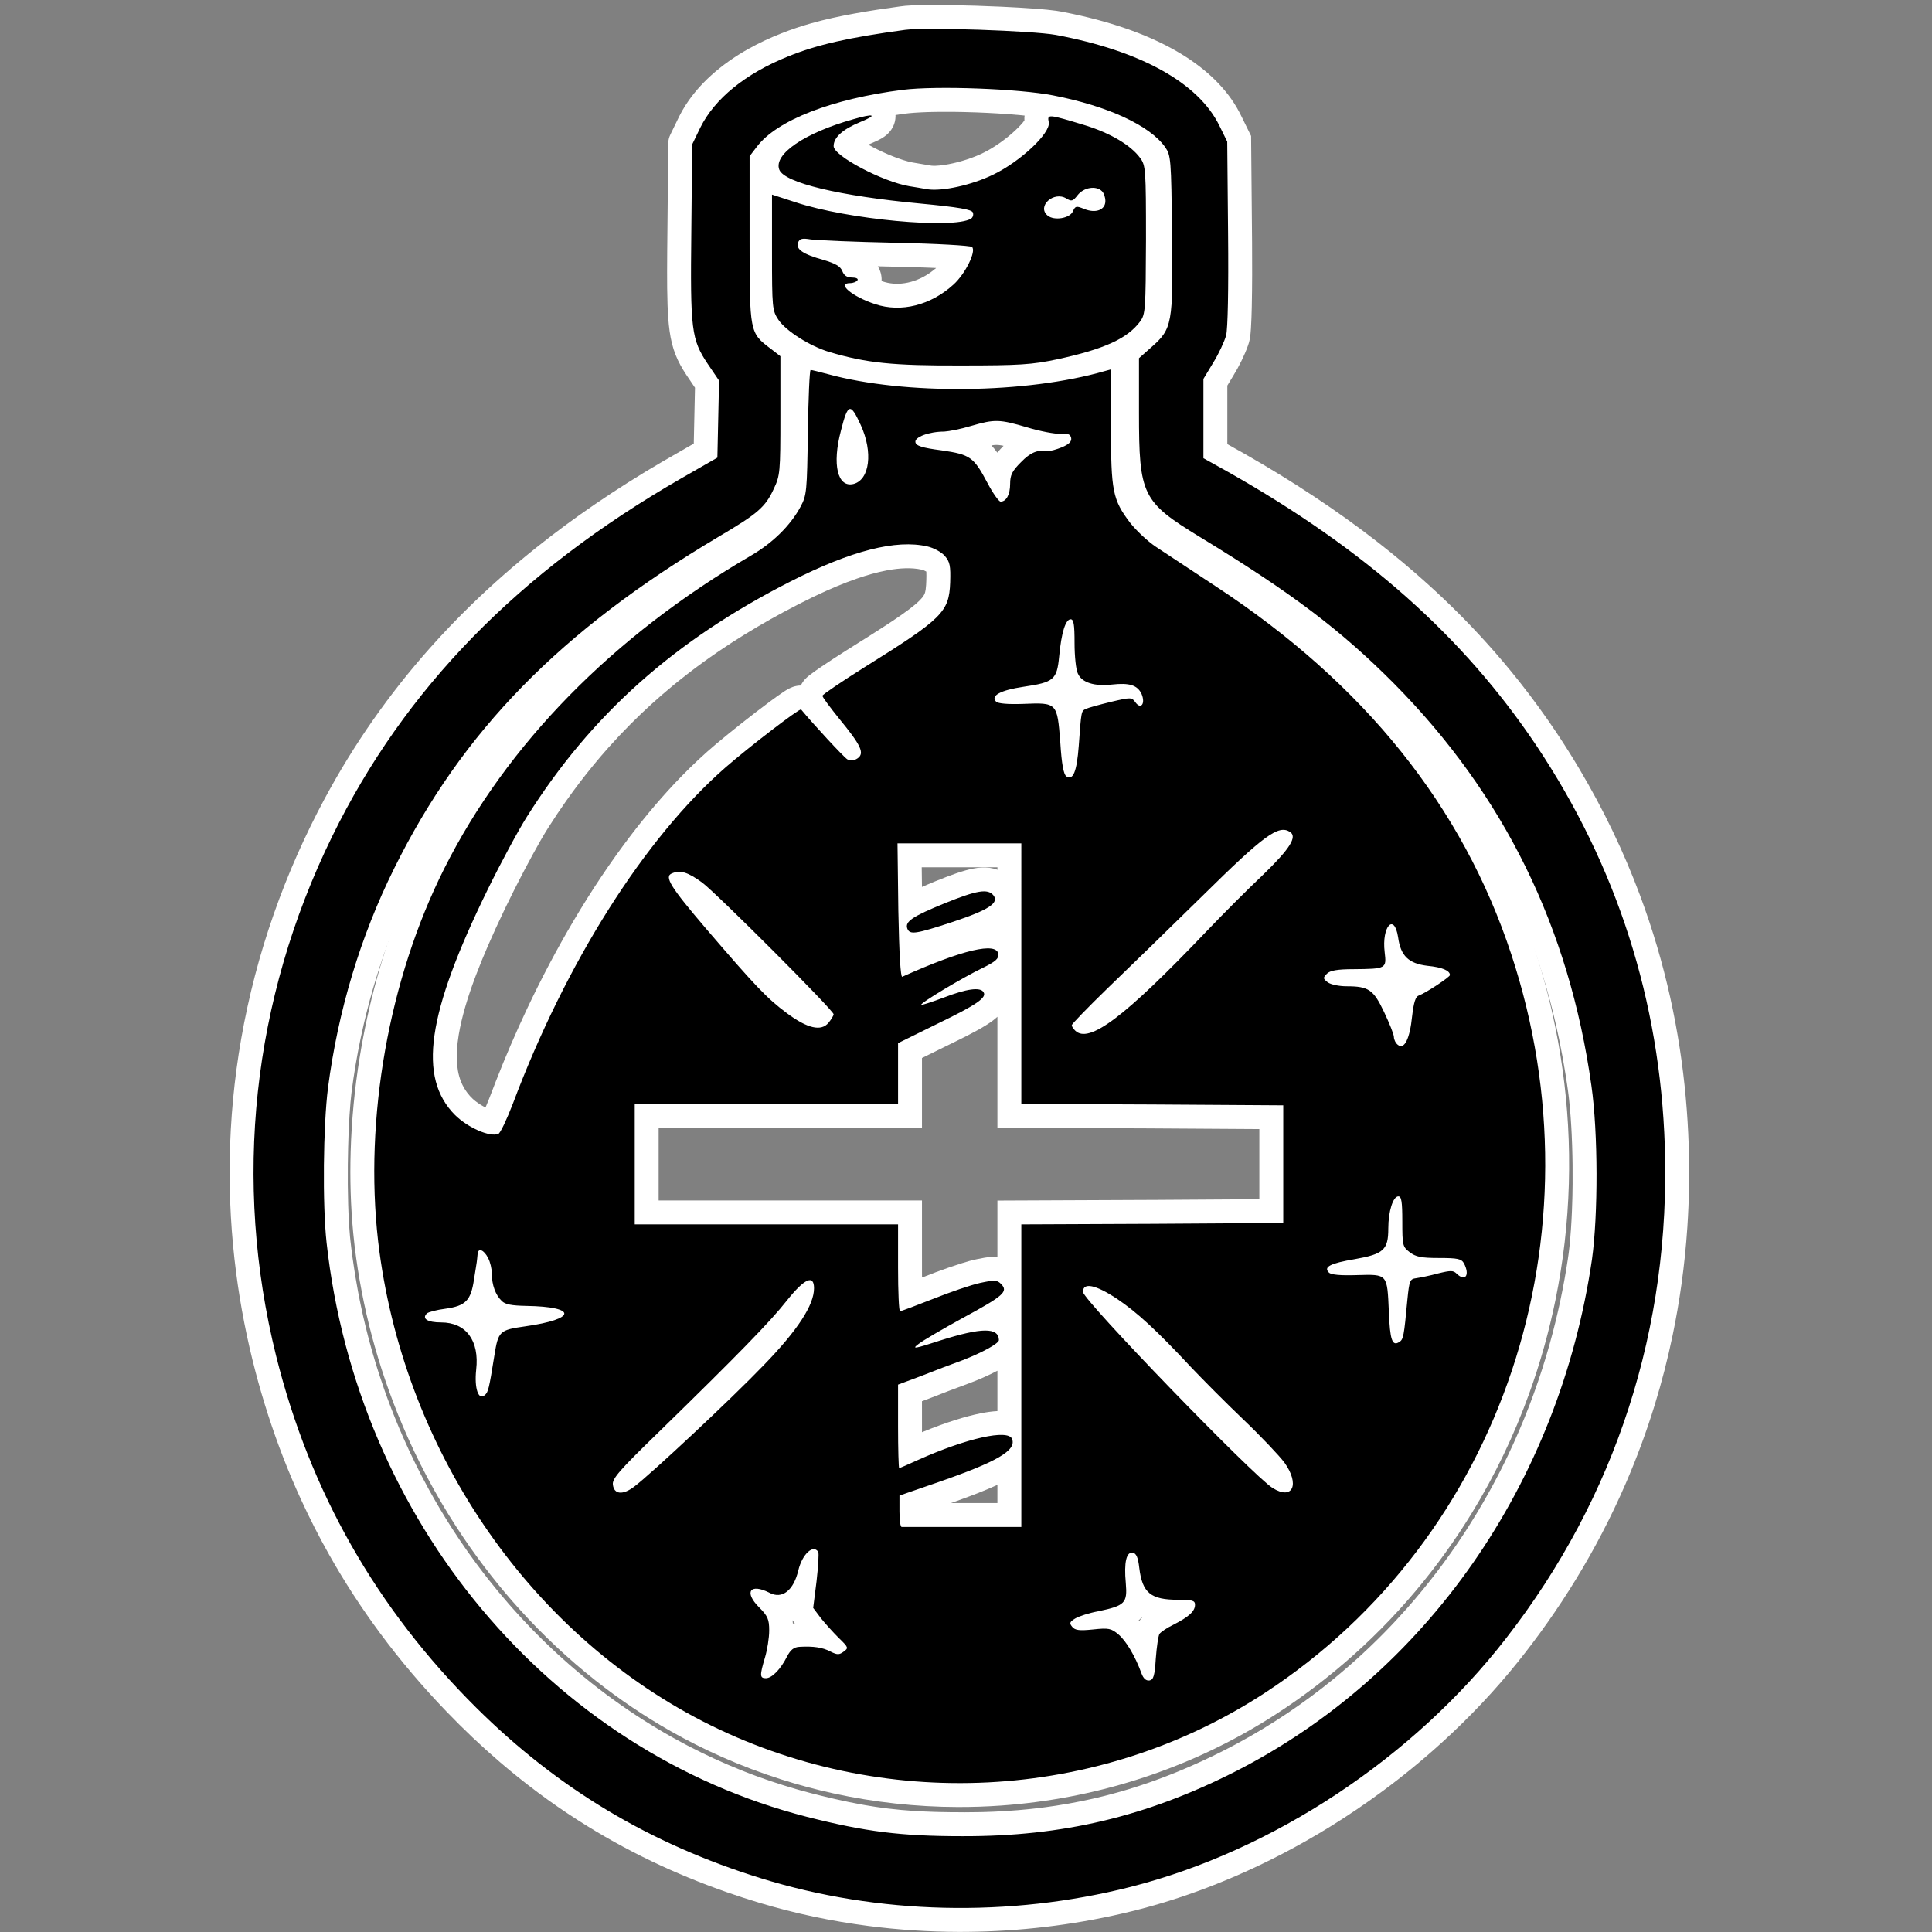 <?xml version="1.0" encoding="UTF-8" standalone="no"?>
<svg
   version="1.0"
   width="600pt"
   height="600pt"
   viewBox="0 0 600 600"
   preserveAspectRatio="xMidYMid"
   id="svg4"
   sodipodi:docname="heal.svg"
   inkscape:version="1.3.2 (091e20e, 2023-11-25, custom)"
   xmlns:inkscape="http://www.inkscape.org/namespaces/inkscape"
   xmlns:sodipodi="http://sodipodi.sourceforge.net/DTD/sodipodi-0.dtd"
   xmlns="http://www.w3.org/2000/svg"
   xmlns:svg="http://www.w3.org/2000/svg">
  <rect x="0" y="0" width="600" height="600" fill="#808080" stroke="none"/>
  <defs
     id="defs4" />
  <sodipodi:namedview
     id="namedview4"
     pagecolor="#ffffff"
     bordercolor="#000000"
     borderopacity="0.25"
     inkscape:showpageshadow="2"
     inkscape:pageopacity="0.0"
     inkscape:pagecheckerboard="0"
     inkscape:deskcolor="#d1d1d1"
     inkscape:document-units="pt"
     inkscape:zoom="0.59985352"
     inkscape:cx="683.5002"
     inkscape:cy="684.33374"
     inkscape:window-width="2560"
     inkscape:window-height="1369"
     inkscape:window-x="1912"
     inkscape:window-y="515"
     inkscape:window-maximized="1"
     inkscape:current-layer="svg4" />
  <g
     transform="matrix(0.087,0,0,-0.087,-146.528,742.163)"
     fill="#000000"
     stroke="none"
     id="g8"
     inkscape:label="backdrop">
    <path
       id="path5"
       d="m 5106.721,1634.467 c -107.922,0.304 -215.835,7.282 -322.863,21.175 -132.018,17.127 -262.719,44.688 -390.207,83.063 -38.048,11.486 -75.853,23.779 -113.38,36.865 -92.037,32.078 -182.385,69.052 -270.274,111.201 -90.491,43.383 -178.359,92.251 -262.852,146.399 -97.612,62.536 -190.695,132.097 -278.649,207.603 -66.159,56.772 -129.45,116.863 -189.907,179.666 -84.814,88.044 -164.231,181.326 -237.021,279.556 -66.526,89.75 -127.547,183.59 -182.383,280.927 -36.407,64.599 -70.093,130.73 -101.004,198.132 -22.395,48.845 -43.318,98.365 -62.767,148.456 -38.822,99.927 -71.736,202.13 -98.991,305.804 -30.507,116.112 -53.641,234.164 -69.14,353.214 -17.423,133.7 -25.164,268.665 -23.008,403.48 2.307,144.724 15.986,289.265 40.888,431.85 26.547,152.085 65.786,301.941 116.972,447.589 49.538,141.023 110.162,278.137 180.857,409.827 51.887,96.615 109.362,190.237 172.193,280.123 63.182,90.42 131.743,177.074 205.102,259.45 47.784,53.688 97.578,105.585 149.166,155.627 73.576,71.382 150.797,138.982 230.94,202.895 67.475,53.797 137.021,104.984 208.258,153.685 77.346,52.872 156.671,102.834 237.55,150.119 27.276,15.932 54.736,31.544 82.121,47.289 10.801,6.196 21.601,12.392 32.402,18.588 1.45,66.531 2.901,133.061 4.352,199.592 -10.475,15.482 -21.034,30.907 -31.352,46.494 -14.578,22.265 -27.921,45.493 -37.682,70.307 -10.783,27.098 -17.446,55.687 -21.484,84.525 -4.483,31.39 -6.281,63.088 -7.462,94.751 -1.404,39.325 -1.538,78.68 -1.538,118.025 0.045,48.387 0.595,96.772 1.102,145.155 1.007,104.469 2.023,209.057 3.033,313.572 0.069,10.922 2.936,21.745 7.87,31.464 10.404,21.426 20.672,42.917 31.17,64.297 7.114,14.23 15.088,28.025 23.713,41.391 25.036,38.755 55.776,73.653 89.912,104.623 40.261,36.576 85.232,67.746 132.588,94.406 38.087,21.425 77.827,39.827 118.466,55.855 35.161,13.972 71.1,25.957 107.522,36.192 50.088,14.102 101.016,25.022 152.183,34.398 54.146,9.869 108.585,18.056 163.117,25.467 6.498,0.856 12.987,1.797 19.521,2.337 17.799,1.617 35.677,2.078 53.536,2.518 34.725,0.716 69.461,0.451 104.187,-0.021 61.72,-0.924 123.42,-2.937 185.083,-5.71 43.744,-2.009 87.475,-4.435 131.132,-7.875 21.597,-1.724 43.183,-3.71 64.654,-6.636 10.88,-1.533 21.67,-3.617 32.441,-5.772 73.476,-14.488 146.218,-33.122 217.006,-57.66 62.738,-21.787 123.992,-48.295 181.558,-81.525 44.709,-25.864 87.155,-55.921 124.979,-91.172 34.688,-32.361 65.41,-69.221 89.273,-110.296 6.542,-11.23 12.498,-22.79 18.124,-34.503 10.813,-22.014 21.627,-44.028 32.439,-66.043 1.173,-126.992 2.342,-253.983 3.469,-380.975 0.513,-76.21 0.591,-152.433 -1.052,-228.631 -0.595,-25.845 -1.378,-51.693 -2.983,-77.498 -0.829,-12.555 -1.829,-25.129 -4.011,-37.532 -1.441,-7.87 -3.684,-15.572 -6.393,-23.095 -6.44,-18.574 -14.534,-36.523 -23.043,-54.228 -9.15,-18.86 -19.279,-37.242 -30.31,-55.066 -6.83,-11.313 -13.661,-22.626 -20.491,-33.94 0,-69.691 0,-139.383 0,-209.074 19.531,-10.895 39.108,-21.711 58.548,-32.769 85.813,-48.877 170.151,-100.373 252.467,-154.943 76.63,-50.796 151.505,-104.262 224.075,-160.714 62.551,-48.642 123.38,-99.508 182.135,-152.677 73.018,-66.069 142.795,-135.734 208.738,-208.871 40.638,-45.074 79.813,-91.466 117.445,-139.078 46.478,-58.825 90.62,-119.497 132.276,-181.83 27.892,-41.822 54.697,-84.368 80.391,-127.574 43.333,-72.888 83.461,-147.685 120.097,-224.16 35.344,-73.768 67.419,-149.103 96.076,-225.717 22.973,-61.432 43.749,-123.686 62.252,-186.609 17.361,-59.002 32.715,-118.593 46.089,-178.624 13.59,-61.053 25.11,-122.566 34.578,-184.392 17.564,-114.715 28.067,-230.497 31.804,-346.484 3.121,-96.833 1.548,-193.823 -4.884,-290.495 -4.524,-68.018 -11.476,-135.876 -20.87,-203.394 -8.535,-61.238 -19.071,-122.198 -31.673,-182.731 -17.407,-83.699 -38.694,-166.593 -63.852,-248.297 -29.443,-95.639 -64.175,-189.649 -103.969,-281.465 -25.8,-59.524 -53.734,-118.122 -83.702,-175.66 -29.018,-55.715 -59.953,-110.43 -92.683,-164.048 -32.767,-53.653 -67.333,-106.206 -103.611,-157.55 -33.314,-47.159 -68.034,-93.325 -104.114,-138.404 -82.095,-102.323 -172.559,-197.86 -269.489,-286.23 -67.846,-61.829 -138.891,-120.143 -212.686,-174.732 -60.636,-44.862 -123.132,-87.21 -187.275,-126.897 -55.04,-34.036 -111.295,-66.111 -168.657,-96.072 -56.312,-29.412 -113.69,-56.788 -172.02,-81.966 -88.098,-38.015 -178.39,-70.999 -270.426,-98.151 -43.207,-12.751 -86.809,-24.152 -130.698,-34.307 -182.082,-42.216 -368.827,-64.071 -555.713,-65.751 -9.759,-0.092 -19.519,-0.12 -29.279,-0.106 z m 19.625,426.877 c 19.256,0.029 38.511,0.188 57.762,0.651 5.5,0.125 10.999,0.275 16.498,0.434 0.37,0.015 1.2,0.038 1.746,0.057 9.346,0.284 18.691,0.632 28.033,1.027 0.361,0.012 1.2,0.053 1.744,0.076 11.819,0.512 23.633,1.125 35.442,1.823 0.344,0.025 1.198,0.074 1.738,0.108 16.041,0.968 32.072,2.118 48.088,3.437 0.318,0.031 1.196,0.102 1.729,0.148 12.104,1.014 24.198,2.136 36.283,3.362 0.333,0.031 1.194,0.123 1.73,0.178 7.018,0.717 14.031,1.48 21.042,2.268 0.316,0.04 1.193,0.138 1.724,0.2 24.17,2.754 48.289,5.949 72.339,9.607 0.389,0.063 1.187,0.182 1.732,0.267 30.297,4.633 60.483,9.998 90.518,16.11 0.324,0.064 1.176,0.241 1.703,0.349 26.473,5.416 52.827,11.411 79.038,17.982 0.369,0.09 1.164,0.294 1.696,0.427 3.261,0.819 6.519,1.653 9.776,2.487 0.342,0.085 1.162,0.301 1.688,0.436 49.716,12.843 98.878,27.812 147.375,44.679 0.351,0.118 1.096,0.381 1.598,0.555 1.204,0.425 2.643,0.925 3.937,1.38 3.52,1.243 7.082,2.498 10.527,3.736 23.21,8.305 46.257,17.063 69.148,26.21 0.328,0.136 1.114,0.448 1.617,0.652 3.722,1.49 7.437,2.997 11.152,4.505 0.325,0.129 1.111,0.454 1.613,0.658 1.585,0.649 3.171,1.298 4.756,1.947 0.327,0.14 1.109,0.459 1.611,0.668 1.583,0.654 3.167,1.309 4.75,1.963 0.348,0.141 1.109,0.462 1.615,0.671 26.554,11.058 52.88,22.66 78.987,34.735 0.291,0.14 1.088,0.507 1.573,0.734 40.019,18.581 79.552,38.216 118.427,59.089 0.292,0.163 1.057,0.57 1.53,0.827 62.206,33.47 122.751,70.02 181.396,109.396 0.271,0.188 0.995,0.672 1.44,0.973 55.661,37.45 109.591,77.472 161.594,119.855 73.173,59.636 142.516,123.96 207.584,192.346 0.266,0.276 0.827,0.871 1.205,1.269 4.123,4.339 8.225,8.696 12.316,13.065 0.267,0.292 0.819,0.878 1.195,1.283 13.035,13.955 25.887,28.082 38.565,42.361 0.299,0.332 0.841,0.949 1.232,1.389 0.875,0.99 1.928,2.174 2.693,3.044 72.945,82.592 139.887,170.468 200.365,262.576 0.195,0.305 0.657,1.005 0.954,1.461 3.905,5.953 7.777,11.928 11.632,17.914 0.182,0.291 0.647,1.012 0.937,1.467 1.07,1.672 2.141,3.344 3.211,5.015 0.192,0.295 0.644,1.013 0.936,1.47 9.34,14.663 18.517,29.43 27.534,44.293 0.16,0.274 0.62,1.028 0.895,1.486 16.656,27.512 32.76,55.357 48.287,83.521 0.159,0.281 0.578,1.052 0.837,1.521 2.868,5.211 5.717,10.433 8.552,15.662 0.798,1.489 1.709,3.169 2.55,4.731 2.009,3.735 4.005,7.477 5.999,11.22 0.181,0.35 0.561,1.061 0.819,1.55 0.791,1.495 1.614,3.047 2.355,4.449 5.505,10.437 10.93,20.916 16.284,31.431 0.234,0.47 0.633,1.249 0.93,1.838 0.58,1.141 1.26,2.49 1.779,3.502 3.633,7.186 7.227,14.392 10.795,21.611 0.166,0.349 0.529,1.078 0.771,1.572 0.828,1.688 1.649,3.348 2.442,4.973 3.39,6.944 6.755,13.9 10.091,20.869 0.11,0.222 0.515,1.083 0.739,1.552 27.305,57.282 52.362,115.635 75.114,174.873 22.646,58.927 43.029,118.725 61.078,179.219 15.98,53.495 30.158,107.527 42.523,161.971 2.018,8.874 3.98,17.76 5.907,26.654 0.072,0.324 0.252,1.174 0.365,1.7 0.552,2.579 1.104,5.159 1.657,7.738 0.054,0.276 0.236,1.131 0.34,1.629 10.234,48.534 19.066,97.365 26.44,146.415 2.224,14.461 4.068,28.979 5.597,43.53 4.509,42.535 7.138,85.248 8.899,127.979 0.577,14.302 1.043,28.609 1.418,42.918 0.018,0.889 0.048,2.066 0.071,3.066 0.081,3.455 0.162,6.91 0.244,10.366 0.01,0.387 0.025,1.2 0.037,1.751 0.261,12.204 0.422,24.41 0.549,36.616 0,0.328 0.01,1.2 0.011,1.737 0.197,22.666 0.152,45.334 -0.095,67.999 0,0.364 -0.014,1.137 -0.019,1.658 -0.13,9.461 -0.292,19.411 -0.473,28.565 -0.29,12.822 -0.61,25.644 -1.042,38.462 -0.018,0.396 -0.042,1.2 -0.063,1.752 -0.447,13.122 -0.979,26.242 -1.599,39.357 -0.015,0.37 -0.059,1.199 -0.085,1.745 -0.367,7.631 -0.772,15.26 -1.202,22.888 -0.024,0.336 -0.071,1.199 -0.104,1.736 -0.599,10.357 -1.273,20.709 -2.009,31.057 -0.021,0.318 -0.088,1.197 -0.126,1.731 -0.158,2.153 -0.317,4.306 -0.475,6.459 -0.027,0.302 -0.093,1.197 -0.135,1.726 -1.385,18.177 -3.028,36.336 -5,54.459 -0.035,0.35 -0.132,1.193 -0.191,1.732 -0.45,4.093 -0.925,8.184 -1.412,12.274 -0.044,0.324 -0.146,1.192 -0.212,1.724 -0.682,5.638 -1.407,11.271 -2.167,16.899 -0.042,0.322 -0.163,1.189 -0.236,1.721 -0.702,5.133 -1.454,10.259 -2.184,15.389 -0.056,0.406 -0.173,1.188 -0.252,1.738 -1.045,7.214 -2.123,14.423 -3.221,21.629 -0.059,0.406 -0.182,1.187 -0.266,1.736 -0.704,4.611 -1.427,9.219 -2.15,13.826 -0.066,0.397 -0.19,1.186 -0.278,1.732 -6.74,42.521 -14.485,84.883 -23.242,127.035 -0.069,0.308 -0.247,1.175 -0.358,1.697 -6.184,29.682 -12.894,59.255 -20.109,88.703 -0.071,0.302 -0.288,1.165 -0.414,1.683 -0.685,2.772 -1.371,5.543 -2.056,8.315 -0.076,0.286 -0.293,1.164 -0.423,1.677 -2.358,9.431 -4.778,18.847 -7.237,28.253 -0.071,0.283 -0.306,1.161 -0.441,1.672 -4.574,17.389 -9.338,34.728 -14.284,52.016 -0.078,0.256 -0.334,1.153 -0.48,1.655 -13.413,46.715 -28.188,93.04 -44.374,138.868 -0.138,0.379 -0.402,1.131 -0.588,1.654 -9.146,25.877 -18.759,51.589 -28.805,77.13 -0.146,0.379 -0.441,1.117 -0.643,1.633 -13.179,33.426 -27.135,66.547 -41.841,99.33 -0.159,0.344 -0.493,1.095 -0.72,1.594 -6.309,14.041 -12.769,28.014 -19.355,41.927 -0.153,0.314 -0.516,1.084 -0.75,1.573 -6.601,13.904 -13.347,27.74 -20.224,41.51 -0.162,0.331 -0.538,1.073 -0.782,1.562 -5.679,11.341 -11.45,22.634 -17.311,33.882 -0.171,0.334 -0.556,1.064 -0.809,1.55 -22.335,42.766 -46.019,84.827 -70.992,126.108 -6.668,11.009 -13.418,21.969 -20.265,32.868 -0.284,0.442 -0.747,1.185 -1.1,1.742 -0.676,1.075 -1.485,2.354 -2.078,3.303 -25.982,41.149 -53.282,81.464 -81.763,120.923 -0.161,0.218 -0.654,0.9 -0.971,1.336 -12.117,16.757 -24.452,33.356 -36.998,49.795 -0.321,0.413 -0.852,1.112 -1.253,1.634 -0.853,1.114 -1.705,2.228 -2.558,3.342 -0.241,0.32 -0.732,0.952 -1.069,1.391 -7.278,9.47 -14.628,18.884 -22.044,28.245 -0.299,0.384 -0.829,1.045 -1.217,1.535 -47.663,60.055 -98.146,117.864 -151.054,173.351 -32.407,34.003 -65.8,67.059 -99.878,99.384 -32.098,30.426 -64.958,60.05 -98.576,88.788 -0.23,0.2 -0.914,0.778 -1.318,1.124 -43.906,37.474 -89.149,73.371 -135.441,107.851 -10.885,8.117 -21.833,16.148 -32.825,24.119 -0.301,0.222 -0.973,0.703 -1.416,1.025 -72.381,52.377 -146.915,101.712 -222.377,149.521 -9.15,5.79 -18.314,11.558 -27.49,17.308 -1.051,0.662 -2.318,1.449 -3.451,2.159 -29.549,18.495 -59.262,36.725 -89.013,54.891 -30.587,18.731 -61.125,37.591 -90.593,58.056 -26.871,18.696 -52.851,38.944 -75.581,62.587 -17.176,17.892 -32.324,37.794 -44.424,59.466 -14.693,26.194 -24.834,54.775 -31.394,84.035 -7.363,32.481 -10.659,65.718 -12.712,98.91 -2.12,35.85 -2.607,71.769 -2.879,107.673 -0.252,38.367 -0.091,76.735 -0.147,115.103 0,54.435 0,108.869 0,163.304 27.442,24.334 54.932,48.615 82.3,73.032 7.308,6.749 14.789,13.496 20.461,21.738 4.332,6.619 6.437,14.374 8.133,22.018 2.736,12.59 4.018,25.437 5.112,38.256 1.024,12.697 1.631,25.424 2.055,38.154 0.01,0.303 0.038,1.2 0.053,1.731 0.043,1.366 0.087,2.732 0.13,4.097 0.013,0.328 0.034,1.2 0.051,1.737 0.321,11.103 0.512,22.209 0.639,33.316 -6e-4,0.32 0.01,1.2 0.013,1.736 0.364,38.253 0.025,76.507 -0.328,114.759 0,0.488 -0.015,1.334 -0.021,1.959 -0.641,54.79 -1.2,109.582 -2.019,164.37 -0.151,9.719 -0.316,19.437 -0.48,29.156 -0.014,0.889 -0.039,2.066 -0.057,3.066 -0.174,8.458 -0.353,16.916 -0.556,25.373 -0.02,0.889 -0.052,2.066 -0.077,3.066 -0.103,4.279 -0.229,8.558 -0.349,12.837 -0.015,0.345 -0.039,1.2 -0.057,1.74 -0.549,16.985 -1.137,33.979 -2.474,50.924 -0.651,7.194 -1.191,14.426 -2.692,21.506 -4.923,7.299 -11.059,13.687 -17.453,19.703 -12.182,11.323 -25.77,21.027 -39.804,29.907 -22.594,14.218 -46.553,26.149 -71.005,36.806 -32.928,14.28 -66.876,26.117 -101.268,36.338 -32.178,9.538 -64.782,17.614 -97.626,24.504 -0.515,0.104 -1.371,0.286 -2.016,0.42 -7.127,1.498 -14.266,2.942 -21.425,4.279 -0.01,0 -1.122,0.205 -1.548,0.283 -13.33,2.469 -26.746,4.449 -40.187,6.207 -0.191,0.02 -1.189,0.15 -1.692,0.212 -13.04,1.679 -26.061,3.138 -39.15,4.475 -0.376,0.041 -1.195,0.12 -1.74,0.176 -3.273,0.334 -6.549,0.649 -9.824,0.965 -0.402,0.034 -1.196,0.112 -1.747,0.163 -27.235,2.566 -54.52,4.579 -81.823,6.265 -0.277,0.013 -1.198,0.07 -1.723,0.1 -24.958,1.507 -49.936,2.695 -74.922,3.628 -0.311,0.01 -1.2,0.041 -1.732,0.059 -15.338,0.556 -30.681,0.994 -46.025,1.332 -0.311,0.01 -1.2,0.024 -1.733,0.035 -9.947,0.208 -19.895,0.371 -29.843,0.484 -0.379,2e-4 -1.201,0.011 -1.749,0.015 -17.111,0.181 -34.224,0.192 -51.335,0.043 -0.396,0 -1.201,-0.014 -1.753,-0.019 -6.567,-0.07 -13.136,-0.173 -19.667,-0.297 -0.304,-0.01 -1.152,-0.026 -1.664,-0.039 -3.305,-0.077 -6.611,-0.155 -9.916,-0.232 -0.161,0 -1.159,-0.033 -1.645,-0.047 -3.111,-0.083 -6.222,-0.178 -9.332,-0.281 -0.379,-0.017 -1.2,-0.043 -1.748,-0.063 -14.299,-0.513 -28.596,-1.161 -42.869,-2.173 -0.096,-0.012 -1.145,-0.086 -1.592,-0.12 -12.05,-0.884 -24.082,-2.039 -36.057,-3.658 -31.204,-4.109 -62.31,-8.991 -93.244,-14.802 -0.235,-0.049 -1.178,-0.225 -1.686,-0.323 -7.045,-1.329 -14.08,-2.716 -21.107,-4.14 -0.225,-0.051 -1.174,-0.243 -1.679,-0.348 -47.403,-9.729 -94.385,-21.693 -140.347,-36.873 -31.703,-10.534 -63.066,-22.647 -93.235,-37.152 -22.018,-10.633 -43.474,-22.568 -63.458,-36.694 -11.879,-8.482 -23.29,-17.724 -33.318,-28.361 -4.172,-4.387 -7.929,-9.138 -11.583,-13.959 -1.957,-2.562 -3.909,-5.128 -5.863,-7.693 0,-113.111 8e-4,-226.223 0.046,-339.334 0.036,-24.915 0.142,-49.83 0.349,-74.744 0,-0.379 0.014,-1.201 0.02,-1.749 0.119,-9.959 0.245,-19.918 0.431,-29.876 0.01,-0.396 0.024,-1.2 0.034,-1.753 0.041,-2.046 0.082,-4.092 0.122,-6.138 0.011,-0.345 0.028,-1.2 0.042,-1.741 0.495,-20.831 1.123,-41.631 2.753,-62.421 1.055,-13.371 2.366,-26.789 5.536,-39.85 0.786,-2.895 1.534,-5.877 3.105,-8.461 2.148,-2.883 4.969,-5.158 7.675,-7.49 0.069,-0.051 0.879,-0.738 1.221,-1.024 10.379,-8.53 21.262,-16.417 31.829,-24.708 18.947,-14.617 37.894,-29.234 56.841,-43.852 -0.01,-102.486 0.038,-204.972 -0.062,-307.459 -0.102,-34.796 -0.197,-69.599 -1.381,-104.378 -0.759,-21.201 -2.04,-42.433 -5.35,-63.408 -2.904,-18.108 -7.643,-35.951 -14.576,-52.942 -4.996,-12.364 -10.834,-24.363 -16.627,-36.367 -10.995,-22.248 -24.175,-43.532 -40.395,-62.368 -17.378,-20.333 -37.784,-37.869 -59.297,-53.677 -22.773,-16.798 -46.72,-31.919 -70.79,-46.77 -32.861,-20.142 -66.242,-39.419 -99.117,-59.538 -6.038,-3.671 -12.063,-7.364 -18.085,-11.062 -0.73,-0.444 -1.703,-1.049 -2.527,-1.554 -1.859,-1.147 -3.814,-2.347 -5.577,-3.441 -49.748,-30.741 -98.902,-62.443 -147.317,-95.245 -10.318,-6.986 -20.6,-14.025 -30.849,-21.111 -0.465,-0.318 -1.206,-0.836 -1.777,-1.23 -55.17,-38.235 -109.306,-77.971 -162.123,-119.398 -19.82,-15.553 -39.453,-31.346 -58.88,-47.388 -0.239,-0.191 -0.924,-0.766 -1.335,-1.104 -16.402,-13.567 -32.662,-27.305 -48.765,-41.226 -0.268,-0.238 -0.907,-0.787 -1.317,-1.144 -77.343,-66.945 -151.005,-138.19 -219.816,-213.894 -27.987,-30.774 -55.19,-62.289 -81.51,-94.483 -0.232,-0.28 -0.759,-0.93 -1.104,-1.352 -5.124,-6.276 -10.214,-12.579 -15.275,-18.905 -0.232,-0.297 -0.748,-0.939 -1.089,-1.369 -44.381,-55.615 -86.211,-113.262 -125.389,-172.656 -6.321,-9.585 -12.571,-19.216 -18.761,-28.886 -0.85,-1.337 -1.795,-2.814 -2.682,-4.205 -0.19,-0.291 -0.625,-0.986 -0.908,-1.432 -4.604,-7.251 -9.17,-14.527 -13.703,-21.822 -0.2,-0.33 -0.631,-1.021 -0.92,-1.49 -1.952,-3.146 -3.89,-6.301 -5.83,-9.454 -0.231,-0.386 -0.661,-1.081 -0.968,-1.586 -13.113,-21.407 -25.89,-43.02 -38.358,-64.809 -0.199,-0.358 -0.594,-1.043 -0.868,-1.527 -24.148,-42.271 -47.066,-85.242 -68.866,-128.77 -0.169,-0.348 -0.536,-1.075 -0.781,-1.567 -18.515,-36.94 -36.061,-74.365 -52.576,-112.241 -7.265,-16.614 -14.311,-33.323 -21.179,-50.105 -0.136,-0.342 -0.452,-1.112 -0.657,-1.618 -2.589,-6.34 -5.143,-12.695 -7.681,-19.055 -0.122,-0.319 -0.441,-1.117 -0.639,-1.619 -1.613,-4.063 -3.21,-8.133 -4.804,-12.203 -0.138,-0.348 -0.435,-1.119 -0.634,-1.629 -9.948,-25.538 -19.461,-51.246 -28.508,-77.117 -0.127,-0.355 -0.395,-1.134 -0.576,-1.651 -5.581,-15.958 -10.973,-31.981 -16.213,-48.054 -0.106,-0.317 -0.37,-1.142 -0.536,-1.654 -4.363,-13.434 -8.605,-26.906 -12.731,-40.414 -0.103,-0.329 -0.349,-1.149 -0.507,-1.666 -15.534,-50.979 -29.346,-102.48 -41.485,-154.371 -0.062,-0.287 -0.27,-1.169 -0.389,-1.685 -15.21,-65.247 -27.708,-131.122 -37.559,-197.389 -0.056,-0.406 -0.175,-1.188 -0.255,-1.738 -2.315,-15.766 -4.543,-31.546 -6.485,-47.363 -1.339,-11.197 -2.47,-22.418 -3.473,-33.649 -0.029,-0.368 -0.104,-1.196 -0.151,-1.74 -2.714,-31.254 -4.604,-62.575 -6.021,-93.914 -0.013,-0.378 -0.052,-1.2 -0.075,-1.748 -0.252,-5.634 -0.486,-11.268 -0.716,-16.903 -0.049,-1.195 -0.106,-2.641 -0.154,-3.935 -0.553,-14.515 -1.004,-29.033 -1.389,-43.554 -0.014,-0.446 -0.032,-1.267 -0.047,-1.857 -0.503,-19.775 -0.84,-39.554 -1.059,-59.335 3e-4,-0.354 -0.01,-1.201 -0.014,-1.743 -0.451,-47.115 -0.128,-94.24 1.254,-141.338 0.29,-9.451 0.635,-18.901 1.006,-28.349 0.011,-0.361 0.049,-1.2 0.071,-1.744 1.16,-27.865 2.736,-55.723 5.363,-83.492 0.367,-3.836 0.759,-7.668 1.16,-11.501 0.028,-0.226 0.13,-1.192 0.186,-1.704 2.269,-20.75 4.849,-41.465 7.652,-62.148 5.519,-40.532 12.081,-80.949 19.651,-121.162 0.064,-0.351 0.224,-1.18 0.324,-1.714 0.857,-4.54 1.733,-9.076 2.611,-13.613 0.073,-0.357 0.221,-1.123 0.322,-1.637 2.442,-12.47 4.985,-24.919 7.619,-37.35 0.08,-0.358 0.252,-1.174 0.367,-1.708 4.634,-21.77 9.575,-43.474 14.813,-65.107 0.085,-0.361 0.284,-1.167 0.413,-1.698 6.325,-26.013 13.075,-51.923 20.267,-77.71 0.105,-0.39 0.324,-1.156 0.472,-1.69 1,-3.579 2.012,-7.155 3.026,-10.73 0.111,-0.374 0.331,-1.154 0.483,-1.684 3.38,-11.843 6.856,-23.658 10.413,-35.449 0.112,-0.354 0.349,-1.149 0.509,-1.672 1.075,-3.557 2.167,-7.108 3.256,-10.66 0.141,-0.466 0.394,-1.274 0.578,-1.871 2.979,-9.649 6.026,-19.278 9.121,-28.89 0.122,-0.359 0.371,-1.142 0.541,-1.663 5.859,-18.111 11.929,-36.155 18.222,-54.12 0.126,-0.369 0.398,-1.133 0.58,-1.653 2.078,-5.92 4.182,-11.831 6.305,-17.736 0.13,-0.368 0.408,-1.129 0.594,-1.648 0.579,-1.6 1.157,-3.201 1.736,-4.801 0.134,-0.352 0.412,-1.128 0.601,-1.642 0.583,-1.599 1.167,-3.198 1.75,-4.797 0.125,-0.349 0.415,-1.127 0.603,-1.64 17.139,-46.655 35.734,-92.776 55.757,-138.268 0.152,-0.352 0.485,-1.099 0.706,-1.601 27.357,-62.022 57.373,-122.872 89.946,-182.32 26.142,-47.688 53.93,-94.473 83.314,-140.235 0.18,-0.276 0.615,-0.952 0.92,-1.424 35.954,-55.896 74.295,-110.257 114.912,-162.862 4.144,-5.371 8.319,-10.717 12.504,-16.057 0.191,-0.236 0.744,-0.942 1.074,-1.358 23.322,-29.612 47.368,-58.654 72.117,-87.083 0.261,-0.305 0.789,-0.905 1.152,-1.323 4.019,-4.616 8.065,-9.209 12.121,-13.792 0.256,-0.293 0.797,-0.898 1.163,-1.31 20.382,-22.965 41.229,-45.517 62.523,-67.639 0.261,-0.264 0.835,-0.863 1.215,-1.256 28.671,-29.739 58.167,-58.681 88.429,-86.799 0.293,-0.266 0.881,-0.816 1.287,-1.19 65.583,-60.816 134.828,-117.689 207.295,-170.116 0.185,-0.137 0.973,-0.701 1.391,-1.002 33.55,-24.224 67.796,-47.482 102.672,-69.755 0.317,-0.197 1.013,-0.644 1.476,-0.937 49.112,-31.297 99.501,-60.591 151.007,-87.768 0.334,-0.171 1.063,-0.558 1.548,-0.812 1.343,-0.706 2.686,-1.412 4.03,-2.118 0.321,-0.172 1.064,-0.556 1.547,-0.809 1.886,-0.984 3.719,-1.94 5.56,-2.894 0.356,-0.188 1.067,-0.551 1.558,-0.806 58.952,-30.527 119.348,-58.267 180.924,-83.081 0.245,-0.102 1.114,-0.446 1.599,-0.641 2.257,-0.902 4.862,-1.948 6.904,-2.761 2.822,-1.116 5.645,-2.232 8.468,-3.348 0.239,-0.097 1.118,-0.436 1.603,-0.627 7.967,-3.123 15.956,-6.186 23.958,-9.217 0.25,-0.098 1.123,-0.422 1.613,-0.607 2.273,-0.851 4.915,-1.846 6.959,-2.608 2.846,-1.054 5.693,-2.107 8.539,-3.161 0.268,-0.101 1.127,-0.412 1.622,-0.594 13.819,-5.068 27.693,-9.986 41.616,-14.761 0.338,-0.111 1.137,-0.387 1.651,-0.561 1.394,-0.475 2.787,-0.95 4.181,-1.425 0.348,-0.121 1.137,-0.384 1.655,-0.56 29.437,-9.953 59.095,-19.253 88.947,-27.881 0.348,-0.103 1.154,-0.332 1.677,-0.483 1.473,-0.422 3.238,-0.933 4.528,-1.298 2.042,-0.579 4.083,-1.158 6.125,-1.736 0.374,-0.108 1.156,-0.325 1.686,-0.474 25.065,-7.057 50.277,-13.587 75.574,-19.76 12.213,-3.008 24.446,-5.937 36.691,-8.81 0.305,-0.074 1.169,-0.271 1.689,-0.393 3.249,-0.753 6.499,-1.506 9.748,-2.26 0.279,-0.06 1.17,-0.266 1.685,-0.382 15.949,-3.648 31.929,-7.163 47.948,-10.49 0.332,-0.064 1.176,-0.241 1.704,-0.349 16.164,-3.345 32.371,-6.485 48.614,-9.423 0.382,-0.064 1.14,-0.205 1.666,-0.297 2.081,-0.369 4.163,-0.738 6.244,-1.107 0.312,-0.057 1.183,-0.205 1.709,-0.297 24.719,-4.311 49.543,-8.068 74.461,-11.209 1.877,-0.236 3.754,-0.467 5.631,-0.701 0.366,-0.041 1.192,-0.144 1.734,-0.208 31.547,-3.834 63.214,-6.654 94.93,-8.655 0.361,-0.026 1.198,-0.074 1.742,-0.108 22.714,-1.409 45.453,-2.407 68.2,-3.104 6.206,-0.186 12.564,-0.367 18.83,-0.503 12.521,-0.305 25.306,-0.509 37.997,-0.655 0.553,0 1.492,-0.014 2.195,-0.02 16.043,-0.168 32.087,-0.227 48.13,-0.233 z"
       style="fill:#ffffff;fill-opacity:1" />
    <path
       id="path6"
       d="m 5079.832,7140.553 c -38.531,0.117 -77.065,0.369 -115.583,1.445 -32.46,0.907 -64.913,2.327 -97.299,4.737 -44.907,3.369 -89.702,8.784 -133.907,17.463 -37.386,7.3 -74.331,16.744 -110.849,27.556 -11.811,3.507 -23.468,7.527 -34.931,12.042 -28.219,11.071 -55.395,24.711 -81.465,40.156 -22.371,13.301 -43.897,28.08 -63.967,44.666 -15.046,12.504 -29.239,26.15 -41.41,41.502 -8.047,10.281 -15.152,21.293 -21.334,32.789 -6.592,12.424 -11.593,25.684 -14.873,39.36 -4.939,20.245 -6.584,41.102 -7.67,61.857 -1.187,24.12 -1.402,48.274 -1.637,72.418 -0.334,39.901 -0.217,79.803 -0.252,119.705 0,99.09 -0.01,198.18 -0.01,297.271 7.889,-2.566 15.777,-5.133 23.666,-7.699 1.052,19.295 6.629,38.216 15.469,55.357 8.814,17.183 20.729,32.632 34.221,46.391 17.402,17.794 37.336,32.933 58.202,46.422 28.956,18.685 59.848,34.194 91.435,47.894 40.532,17.526 82.394,31.843 124.825,44.01 19.566,5.65 39.208,11.184 59.249,14.902 11.95,2.162 24.13,3.665 36.288,2.788 12.219,-0.77 24.306,-3.922 35.239,-9.459 14.462,-7.27 26.864,-18.62 35.235,-32.488 6.982,-11.535 11.27,-24.717 12.283,-38.168 0.851,-11.765 -0.594,-23.713 -4.482,-34.861 -5.192,-15.087 -14.576,-28.656 -26.702,-39.005 -10.608,-9.207 -23.048,-15.961 -35.657,-21.997 -9.959,-4.748 -20.185,-8.898 -30.335,-13.213 22.848,-12.823 46.417,-24.354 70.497,-34.673 23.937,-10.183 48.357,-19.404 73.552,-25.981 8.19,-2.089 16.498,-3.69 24.861,-4.909 18.785,-3.038 37.547,-6.215 56.283,-9.537 10.142,-1.099 20.361,-0.287 30.483,0.633 21.182,2.126 42.097,6.383 62.712,11.624 23.01,5.949 45.673,13.305 67.655,22.355 19.008,7.83 37.437,17.084 54.977,27.813 21.401,12.972 41.759,27.632 61.091,43.514 0.071,0.055 0.883,0.733 1.228,1.018 14.716,12.24 28.863,25.215 41.766,39.368 4.342,4.801 8.541,9.741 12.368,14.966 -0.741,13.791 1.179,27.79 6.202,40.686 6.555,17.056 18.302,32.094 33.372,42.447 13.186,9.126 28.746,14.682 44.682,16.305 14.838,1.573 29.818,-0.128 44.367,-3.139 13.692,-2.798 27.166,-6.542 40.613,-10.318 22.807,-6.479 45.476,-13.429 68.171,-20.283 17.692,-5.364 35.209,-11.317 52.45,-17.992 33.259,-12.852 65.584,-28.265 96.029,-46.859 24.654,-15.113 48.064,-32.446 68.706,-52.751 13.74,-13.566 26.24,-28.478 36.464,-44.885 8.803,-14.317 15.027,-30.162 18.713,-46.545 4.406,-19.156 5.922,-38.818 7.045,-58.396 1.221,-22.864 1.576,-45.763 1.903,-68.653 0.558,-45.532 0.518,-91.069 0.567,-136.604 -0.019,-36.178 -0.214,-72.355 -0.45,-108.531 -0.227,-32.236 -0.542,-64.473 -1.321,-96.7 -0.567,-21.595 -1.361,-43.205 -3.471,-64.713 -1.854,-18.186 -4.989,-36.403 -11.505,-53.551 -4.22,-11.194 -9.83,-21.853 -16.629,-31.694 -7.421,-10.888 -15.855,-21.058 -24.784,-30.736 -22.443,-24.038 -49.052,-43.955 -77.61,-60.155 -34.336,-19.539 -71.245,-34.118 -108.724,-46.388 -40.032,-13.018 -80.877,-23.366 -121.929,-32.603 -33.499,-7.496 -67.209,-14.239 -101.282,-18.554 -26.918,-3.449 -54.009,-5.374 -81.11,-6.632 -28.149,-1.266 -56.324,-1.787 -84.497,-2.164 -48.152,-0.592 -96.309,-0.445 -144.464,-0.629 -0.911,0 -1.822,0.01 -2.734,0.01 z m -189.508,377.195 c 31.207,0.685 61.931,9.679 89.404,24.299 16.555,8.798 32.039,19.581 46.146,31.922 -3.333,0.147 -6.665,0.294 -9.998,0.441 -0.387,0.011 -1.2,0.049 -1.75,0.07 -4.072,0.169 -8.362,0.343 -12.297,0.51 -5.7,0.22 -11.712,0.443 -17.328,0.66 -14.899,0.541 -29.799,1.032 -44.701,1.473 -0.672,0.021 -1.666,0.047 -2.462,0.071 -14.073,0.407 -28.147,0.769 -42.222,1.097 -0.889,0.017 -2.066,0.045 -3.066,0.066 -24.809,0.546 -49.618,1.088 -74.424,1.744 9.684,-15.288 14.49,-33.599 13.551,-51.673 0.076,-0.449 -0.359,-1.231 0.318,-1.27 7.238,-2.473 14.586,-4.658 22.095,-6.149 12.072,-2.452 24.419,-3.514 36.733,-3.262 z"
       style="fill:#ffffff;fill-opacity:1" />
    <path
       id="path7"
       d="m 5103.871,2080.188 c -149.424,0.409 -298.811,16.696 -444.773,48.701 -63.124,13.825 -125.606,30.577 -187.181,50.178 -71.227,22.689 -141.234,49.209 -209.617,79.406 -62.556,27.624 -123.747,58.344 -183.231,92.08 -94.076,53.339 -183.964,114.027 -268.811,181.072 -96.862,76.538 -187.169,161.329 -269.999,252.858 -72.312,79.903 -138.945,164.931 -199.414,254.13 -76.585,112.975 -143.3,232.628 -199.282,357.101 -25.079,55.753 -48.007,112.473 -68.721,169.991 -18.499,51.386 -35.228,103.408 -50.142,155.946 -29.613,104.286 -52.033,210.617 -66.994,317.989 -4.106,29.47 -7.654,59.019 -10.478,88.639 -9.31,96.902 -12.108,194.395 -9.257,291.689 3.341,112.66 14.256,225.078 32.215,336.341 15.098,93.49 35.179,186.181 60.272,277.5 27.032,98.361 59.874,195.151 98.943,289.39 20.799,50.17 43.396,99.597 67.844,148.094 29.96,59.468 62.518,117.623 97.373,174.359 33.094,53.854 68.29,106.414 105.391,157.589 56.172,77.505 116.708,151.829 180.93,222.8 92.293,101.977 192.185,197.016 297.967,284.898 77.205,64.156 157.556,124.509 240.469,181.089 64.414,43.963 130.396,85.622 197.681,125.048 8.178,4.82 16.405,9.564 24.368,14.737 19.354,12.431 37.793,26.303 54.97,41.606 0,0 0.847,0.762 1.167,1.052 20.366,18.316 39.014,38.646 54.703,61.129 8.115,11.68 15.501,23.902 21.574,36.773 1.829,4.096 2.812,8.497 3.529,12.906 1.63,9.787 2.292,19.701 2.992,29.588 0.49,7.675 0.864,15.357 1.168,23.041 0.01,0.303 0.045,1.2 0.064,1.73 0.387,10.181 0.702,20.364 0.973,30.549 0.012,0.337 0.03,1.2 0.044,1.739 1.507,62.169 1.86,124.359 3.465,186.526 0.9,36.474 2.007,72.947 3.838,109.387 0.787,14.691 1.653,29.39 3.318,44.013 1.377,11.517 3.865,23.036 8.868,33.562 4.864,10.53 11.869,20.056 20.445,27.864 4.376,4.291 9.456,7.808 14.843,10.708 5.019,2.913 10.178,5.614 15.488,7.943 7.894,1.081 15.658,3.185 23.655,3.438 12.145,0.401 24.152,-2.001 35.904,-4.813 24.936,-5.772 49.568,-12.758 74.383,-19.014 12.65,-3.13 25.357,-6.03 38.106,-8.73 0.274,-0.061 1.175,-0.246 1.69,-0.355 1.21,-0.253 2.419,-0.507 3.629,-0.76 0.257,-0.048 1.176,-0.24 1.687,-0.343 2.985,-0.617 5.974,-1.213 8.963,-1.811 0.293,-0.061 1.178,-0.232 1.698,-0.335 10.107,-1.991 20.239,-3.852 30.388,-5.617 0.312,-0.056 1.183,-0.203 1.71,-0.294 10.164,-1.749 20.346,-3.388 30.542,-4.931 0.365,-0.057 1.137,-0.172 1.658,-0.25 17.473,-2.621 34.989,-4.954 52.537,-7.018 0.442,-0.054 1.259,-0.147 1.844,-0.216 4.654,-0.546 9.31,-1.068 13.968,-1.579 0.409,-0.041 1.194,-0.129 1.747,-0.187 22.691,-2.458 45.428,-4.485 68.191,-6.149 0.277,-0.023 1.197,-0.085 1.721,-0.123 34.718,-2.495 69.496,-4.125 104.292,-4.971 1.414,-0.03 3.066,-0.071 4.571,-0.106 3.16,-0.073 6.32,-0.126 9.479,-0.189 0.396,0 1.2,-0.02 1.753,-0.028 6.471,-0.114 12.942,-0.195 19.413,-0.257 0.221,0 1.151,-0.01 1.645,-0.01 26.056,-0.182 52.115,0 78.163,0.675 0.7,0.015 1.03,0.026 1.658,0.044 2.546,0.068 5.115,0.143 7.673,0.215 0.404,0.016 1.2,0.037 1.754,0.055 8.348,0.251 16.694,0.546 25.039,0.876 0.184,0.011 1.153,0.052 1.531,0.066 6.736,0.29 13.471,0.603 20.205,0.941 0.369,0.016 1.199,0.062 1.745,0.09 4.528,0.23 9.055,0.477 13.581,0.729 0.386,0.02 1.199,0.069 1.748,0.1 1.972,0.114 3.944,0.228 5.916,0.342 0.316,0.024 1.143,0.07 1.654,0.103 2.812,0.176 5.625,0.354 8.438,0.531 0.31,0.017 1.198,0.08 1.73,0.115 28.234,1.87 56.437,4.244 84.577,7.212 0.3,0.036 1.194,0.129 1.721,0.187 2.388,0.257 4.776,0.515 7.163,0.772 0.266,0.027 1.192,0.133 1.713,0.191 5.348,0.591 10.692,1.211 16.035,1.837 0.258,0.035 1.191,0.145 1.709,0.208 23.055,2.759 46.062,5.926 68.998,9.54 0.213,0.031 1.184,0.19 1.689,0.27 25.473,4.045 50.855,8.667 76.1,13.959 0.274,0.062 1.174,0.25 1.689,0.36 27.862,5.875 55.543,12.624 82.936,20.402 15.598,4.375 31.249,8.558 46.871,12.845 29.089,7.934 58.177,15.869 87.266,23.802 0.01,-114.91 -0.032,-229.82 0.051,-344.73 0.071,-24.544 0.247,-49.089 0.766,-73.628 0.011,-0.295 0.029,-1.2 0.042,-1.729 0.46,-19.745 1.113,-39.492 2.516,-59.195 1.333,-17.924 3.075,-35.892 7.098,-53.44 2.96,-13.166 7.847,-25.925 14.758,-37.529 2.982,-5.155 6.215,-10.161 9.57,-15.08 -0.053,0.072 0.641,-0.929 0.878,-1.274 4.864,-7.022 9.939,-13.897 15.117,-20.69 7.463,-9.36 15.759,-18.017 24.226,-26.466 11.528,-11.398 23.595,-22.271 36.373,-32.255 6.21,-4.819 12.726,-9.22 19.313,-13.502 71.693,-47.501 143.521,-94.8 215.304,-142.163 32.294,-21.364 64.254,-43.233 95.811,-65.671 141.911,-100.85 276.09,-212.872 398.352,-336.901 72.1,-73.118 140.044,-150.361 202.92,-231.557 40.997,-52.927 79.836,-107.528 116.334,-163.653 35.373,-54.4 68.521,-110.247 99.32,-167.361 30.57,-56.715 58.825,-114.677 84.675,-173.693 25.637,-58.546 48.915,-118.123 69.797,-178.528 31.357,-90.678 57.533,-183.149 78.313,-276.819 28.699,-129.46 47.04,-261.224 54.594,-393.615 7.99,-139.559 3.992,-279.807 -12.046,-418.673 -7.886,-68.281 -18.679,-136.226 -32.36,-203.585 -23.173,-114.093 -54.654,-226.502 -94.229,-335.994 -26.782,-74.111 -57.27,-146.885 -91.358,-217.933 -34.201,-71.274 -72.008,-140.819 -113.291,-208.238 -60.065,-98.084 -127.492,-191.667 -201.631,-279.6 -38.525,-45.695 -78.861,-89.863 -120.887,-132.36 -85.638,-86.606 -178.335,-166.231 -276.871,-237.822 -42.18,-30.642 -85.403,-59.857 -129.648,-87.437 -78.054,-48.603 -159.396,-91.917 -243.261,-129.615 -73.725,-33.116 -149.385,-61.926 -226.477,-86.196 -77.112,-24.292 -155.645,-44.069 -235.055,-59.248 -81.605,-15.609 -164.142,-26.341 -247.02,-32.177 -51.073,-3.595 -102.276,-5.322 -153.474,-5.201 z m -589.012,654.846 c 2.202,0.404 4.412,0.767 6.631,1.065 -2.734,3.646 -5.469,7.292 -8.203,10.938 0.526,-4.009 0.949,-8.032 1.25,-12.065 0.107,0.021 0.215,0.042 0.322,0.062 z m 1236.09,8.725 c 3.362,5.279 7.314,10.168 11.594,14.729 -0.529,0.261 -1.048,0.543 -1.57,0.816 -3.879,-4.823 -8.124,-9.351 -12.67,-13.551 0.776,-0.835 1.567,-1.657 2.332,-2.502 0.105,0.169 0.21,0.339 0.314,0.508 z M 5120,3165.352 c 41.55,0 83.099,0 124.648,0 0,21.631 0,43.262 0,64.892 -24.065,-11.113 -48.582,-21.221 -73.263,-30.877 -27.377,-10.668 -54.974,-20.766 -82.66,-30.599 -3.23,-1.139 -6.46,-2.277 -9.689,-3.416 13.655,0 27.31,0 40.965,0 z m -139.197,254.988 c 37.217,15.222 74.96,29.192 113.292,41.349 30.433,9.593 61.257,18.065 92.571,24.263 19.14,3.742 38.493,6.581 57.983,7.601 0,48.036 0,96.073 0,144.109 -16.634,-8.789 -33.628,-16.89 -50.834,-24.497 -15.666,-6.901 -31.509,-13.409 -47.538,-19.42 -25.83,-9.432 -51.568,-19.116 -77.256,-28.927 -21.955,-8.388 -43.843,-16.953 -65.71,-25.568 -9.294,-3.564 -18.646,-6.977 -27.962,-10.481 -4e-4,-36.884 -0.019,-73.768 0.066,-110.652 1.796,0.741 3.591,1.482 5.387,2.223 z m -2.367,551.01 c 15.506,6.105 31.13,12.245 46.799,18.058 30.314,11.293 60.857,21.987 91.716,31.7 17.961,5.607 36.043,10.937 54.496,14.686 18.147,3.673 36.376,7.524 54.934,8.247 6.091,0.251 12.2,0.075 18.269,-0.5 0,67.15 0,134.299 0,201.449 189.094,0.806 378.188,1.611 567.282,2.455 122.573,0.786 245.145,1.573 367.718,2.359 0,83.463 0,166.927 0,250.391 -132.43,0.847 -264.86,1.701 -397.29,2.518 -179.237,0.765 -358.473,1.532 -537.71,2.296 0,132.04 0,264.079 0,396.119 -12.957,-12.095 -27.706,-22.063 -42.72,-31.4 -20.643,-12.753 -42.109,-24.1 -63.629,-35.285 -27.202,-14.036 -54.8,-27.282 -82.268,-40.783 -26.893,-13.252 -53.786,-26.504 -80.679,-39.757 0,-83.085 0,-166.171 0,-249.256 -313.333,0 -626.667,0 -940,0 0,-86.432 0,-172.864 0,-259.297 313.333,0 626.667,0 940,0 0.01,-85.811 -0.036,-171.623 0.055,-257.434 0.027,-5.318 0.066,-10.636 0.109,-15.954 10e-5,-0.342 0.012,-1.109 0.016,-1.613 0.276,-0.215 1.1,0.386 1.585,0.483 0.44,0.172 0.88,0.344 1.319,0.517 z m -1558.592,611.977 c 6.638,15.688 12.938,31.517 18.95,47.455 5.327,14.029 10.691,28.045 16.176,42.014 34.078,87.135 71.078,173.129 111.025,257.736 50.566,107.049 105.772,211.929 166.081,313.817 62.628,105.783 130.701,208.419 205.347,306.123 55.423,72.478 114.513,142.225 178.13,207.66 40.182,41.309 82.223,80.837 126.382,117.876 29.675,24.959 59.87,49.292 90.287,73.337 32.587,25.728 65.445,51.119 98.784,75.866 17.102,12.665 34.295,25.228 52.056,36.958 10.034,6.492 20.397,12.72 31.781,16.549 8.99,3.059 18.457,4.772 27.961,4.85 2.576,5.564 5.825,10.809 9.521,15.696 6.592,8.706 14.81,16.026 23.473,22.612 13.314,10.263 27.235,19.7 41.098,29.197 28.22,19.129 56.825,37.686 85.596,55.973 27.83,17.671 55.851,35.036 83.716,52.651 0.321,0.208 1.013,0.644 1.477,0.939 20.506,12.991 40.969,26.049 61.293,39.322 0.283,0.19 1.004,0.659 1.454,0.956 5.811,3.798 11.604,7.625 17.389,11.462 0.272,0.186 0.998,0.667 1.444,0.966 1.062,0.707 2.342,1.565 3.265,2.178 20.338,13.656 40.537,27.547 60.01,42.42 12.197,9.4 24.214,19.11 35.084,30.044 6.024,6.184 11.939,12.688 15.896,20.433 2.742,5.376 3.981,11.359 4.927,17.274 1.618,11.241 2.056,22.608 2.411,33.947 0.29,10.209 0.508,20.434 0.023,30.641 -5.465,3.181 -11.305,5.882 -17.549,7.087 -18.381,4.02 -37.285,5.161 -56.061,4.75 -21.134,-0.511 -42.178,-3.051 -62.975,-6.775 -0.179,-0.037 -1.178,-0.215 -1.675,-0.307 -0.92,-0.165 -1.839,-0.337 -2.756,-0.514 -0.317,-0.058 -1.179,-0.228 -1.705,-0.329 -35.506,-6.817 -70.3,-16.942 -104.47,-28.681 -24.548,-8.471 -48.774,-17.857 -72.746,-27.838 -0.095,-0.036 -1.059,-0.445 -1.473,-0.618 -12.646,-5.286 -25.645,-10.956 -37.878,-16.447 -31.576,-14.192 -62.717,-29.335 -93.539,-45.094 -0.521,-0.266 -1.121,-0.568 -1.461,-0.747 -18.615,-9.535 -37.139,-19.245 -55.553,-29.162 -0.339,-0.178 -1.057,-0.57 -1.541,-0.83 -60.669,-32.706 -120.173,-67.593 -178.125,-104.908 -0.332,-0.209 -1.009,-0.651 -1.473,-0.949 -1.407,-0.909 -2.814,-1.818 -4.221,-2.726 -0.372,-0.248 -1.062,-0.691 -1.556,-1.013 -14.641,-9.493 -29.173,-19.155 -43.606,-28.963 -0.31,-0.216 -0.992,-0.677 -1.444,-0.987 -1.383,-0.944 -2.767,-1.887 -4.15,-2.831 -0.331,-0.223 -0.99,-0.679 -1.447,-0.991 -34.436,-23.607 -68.241,-48.137 -101.324,-73.607 -13.103,-10.087 -26.092,-20.321 -38.961,-30.705 -4.848,-3.908 -9.789,-7.928 -14.64,-11.92 -0.872,-0.718 -1.97,-1.616 -2.7,-2.222 -51.798,-42.693 -101.568,-87.849 -148.993,-135.354 -27.392,-27.442 -54.015,-55.65 -79.817,-84.592 -0.248,-0.285 -0.797,-0.898 -1.161,-1.308 -17.534,-19.701 -34.688,-39.74 -51.466,-60.088 -0.214,-0.266 -0.762,-0.928 -1.104,-1.346 -16.883,-20.506 -33.358,-41.348 -49.473,-62.463 -0.138,-0.189 -0.724,-0.956 -1.035,-1.368 -15.572,-20.451 -30.771,-41.185 -45.627,-62.162 -0.139,-0.189 -0.691,-0.98 -0.989,-1.401 -21.483,-30.416 -42.225,-61.356 -62.234,-92.761 -7.406,-11.601 -14.693,-23.281 -21.591,-35.192 -3.338,-5.675 -6.821,-11.774 -9.965,-17.246 -17.279,-30.327 -33.913,-61.017 -50.277,-91.845 -1.928,-3.627 -3.84,-7.262 -5.757,-10.894 -0.629,-1.19 -1.365,-2.596 -2.035,-3.87 -5.723,-10.876 -11.381,-21.786 -17.014,-32.708 -0.186,-0.356 -0.549,-1.068 -0.802,-1.56 -5.948,-11.562 -11.84,-23.153 -17.69,-34.766 -0.444,-0.893 -1.017,-2.026 -1.51,-3.011 -8.841,-17.59 -17.499,-35.271 -26.081,-52.989 -0.164,-0.33 -0.522,-1.081 -0.76,-1.573 -1.984,-4.116 -3.967,-8.233 -5.951,-12.349 -0.143,-0.31 -0.517,-1.084 -0.749,-1.571 -20.184,-42.132 -39.759,-84.561 -58.316,-127.436 -0.158,-0.357 -0.476,-1.102 -0.695,-1.608 -6.899,-15.956 -13.645,-31.978 -20.236,-48.064 -0.13,-0.31 -0.453,-1.112 -0.657,-1.61 -6.921,-16.926 -13.639,-33.934 -20.139,-51.026 -0.12,-0.327 -0.403,-1.065 -0.586,-1.549 -1.231,-3.254 -2.453,-6.511 -3.67,-9.77 -0.109,-0.307 -0.416,-1.126 -0.601,-1.63 -12.261,-33.034 -23.635,-66.41 -33.514,-100.237 -0.097,-0.322 -0.335,-1.153 -0.485,-1.67 -0.203,-0.703 -0.507,-1.744 -0.647,-2.238 -9.167,-31.926 -17.055,-64.261 -22.464,-97.048 -1.452,-8.821 -2.723,-17.672 -3.776,-26.549 -0.024,-0.184 -0.138,-1.19 -0.196,-1.692 -0.868,-7.593 -1.581,-15.205 -2.091,-22.831 -0.025,-0.445 -0.079,-1.265 -0.115,-1.853 -0.715,-11.436 -0.984,-22.904 -0.664,-34.36 0,0.074 0.036,-1.13 0.049,-1.551 0.882,-26.693 5.034,-53.555 14.998,-78.45 5.667,-14.191 13.261,-27.608 22.536,-39.754 5.984,-7.859 12.563,-15.288 19.829,-21.986 11.609,-10.535 24.706,-19.335 38.425,-26.875 2.156,-1.172 4.33,-2.311 6.525,-3.407 0.854,1.997 1.708,3.994 2.563,5.99 z m 1560.752,585.564 c 31.238,12.413 62.764,24.141 94.752,34.485 23.696,7.631 47.671,14.481 72.027,19.678 18.762,3.942 37.805,6.855 56.991,7.449 13.489,0.389 27.061,-0.478 40.282,-3.27 0,69.139 0,138.277 0,207.416 -90.075,0 -180.15,0 -270.225,0 0.661,-52.978 1.322,-105.957 2.031,-158.934 0.47,-22.366 0.958,-44.684 1.592,-67.044 0.032,-1.206 0.077,-2.666 0.114,-3.969 0.354,-12.106 0.737,-24.212 1.169,-36.316 0.422,0.169 0.844,0.337 1.266,0.506 z m 264.01,1746.477 c 6.92,8.319 14.355,16.193 21.959,23.887 -11.148,2.334 -22.621,4.072 -34.016,2.724 -3.171,-0.329 -6.325,-0.802 -9.465,-1.355 7.687,-8.024 14.674,-16.697 21.123,-25.74 0.133,0.162 0.266,0.323 0.399,0.484 z"
       style="fill:#ffffff;fill-opacity:1" />
    <path
       id="path8"
       d="m 4910.018,5116.498 c -5.688,0 -11.376,0 -17.064,0.01 0,4.051 0,8.103 0,12.154 -12.415,6.414 -23.453,15.449 -32.222,26.327 -11.42,14.11 -19.193,31.102 -22.678,48.9 -3.418,17.59 -2.451,36.064 3.162,53.105 6.072,18.698 17.422,35.467 31.746,48.843 14.598,13.787 31.848,24.371 49.492,33.778 19.433,10.348 39.574,19.283 59.769,28.019 26.973,11.62 54.187,22.681 81.614,33.184 21.885,8.335 43.98,16.183 66.513,22.594 18.577,5.21 37.58,9.284 56.88,10.428 19.546,1.12 39.465,-1.132 57.835,-8.113 16.095,-6.056 30.872,-15.594 42.968,-27.824 14.315,-14.325 25.163,-32.314 30.124,-52.014 4.793,-18.932 4.109,-39.242 -2.159,-57.753 -6.04,-18.127 -17.075,-34.392 -30.957,-47.439 -14.756,-14.046 -32.33,-24.712 -50.386,-33.951 -20.5,-10.438 -41.875,-19.024 -63.363,-27.183 -32.765,-12.338 -66.069,-23.169 -99.4,-33.859 -20.514,-6.502 -41.05,-12.967 -61.838,-18.545 -19.706,-5.211 -39.749,-9.896 -60.204,-10.575 -7.148,-0.168 -14.3,-0.043 -21.449,-0.083 -6.127,0 -12.253,5e-4 -18.379,0 z"
       style="fill:#ffffff;fill-opacity:1" />
  </g>
  <g
     transform="matrix(0.087,0,0,-0.087,-146.528,742.163)"
     fill="#000000"
     stroke="none"
     id="g4">
    <path
       d="m 4915,8424 c -200,-27 -315,-53 -418,-95 -152,-61 -262,-151 -313,-254 l -29,-60 -3,-310 c -4,-353 0,-386 59,-474 l 40,-59 -3,-138 -3,-137 -129,-74 C 3535,6489 3128,6072 2870,5545 2584,4961 2515,4314 2670,3690 c 121,-485 358,-901 714,-1255 290,-288 619,-486 1016,-609 419,-130 886,-141 1320,-31 508,129 1009,460 1340,887 393,505 588,1109 567,1757 -17,519 -171,1000 -459,1431 -261,389 -610,699 -1100,976 l -88,49 v 141 142 l 35,58 c 20,32 40,76 46,97 6,23 9,163 7,365 l -3,327 -28,57 c -75,153 -280,267 -584,324 -84,15 -463,28 -538,18 z m 529,-234 c 195,-38 344,-107 399,-184 21,-30 22,-41 25,-311 4,-321 1,-338 -74,-404 l -44,-39 v -194 c 0,-295 11,-318 217,-444 329,-200 505,-334 693,-523 393,-397 626,-872 705,-1436 24,-167 24,-463 2,-620 -117,-800 -592,-1482 -1275,-1829 -316,-160 -615,-231 -972,-230 -221,0 -346,16 -555,69 -918,235 -1606,1058 -1715,2050 -15,136 -12,418 5,552 36,276 116,541 236,783 243,491 593,849 1159,1185 139,82 166,105 196,170 23,48 24,60 24,262 v 212 l -35,27 c -75,57 -75,56 -75,389 v 298 l 26,34 c 72,95 269,171 521,203 120,15 415,4 537,-20 z"
       id="path1" />
    <path
       d="m 4730,8105 c -174,-49 -285,-125 -264,-180 18,-47 215,-94 504,-121 136,-13 183,-21 187,-32 3,-8 0,-18 -7,-22 -62,-38 -441,-3 -627,59 l -83,27 v -206 c 0,-199 1,-208 23,-241 27,-40 112,-94 182,-115 132,-39 225,-49 470,-48 209,0 253,3 343,22 167,36 251,74 296,135 19,26 20,41 21,291 0,252 -1,266 -21,293 -33,45 -105,88 -195,116 -135,41 -137,41 -131,11 7,-38 -101,-140 -199,-187 -76,-37 -181,-60 -234,-52 -16,3 -46,8 -65,11 -95,16 -270,108 -270,143 0,31 32,60 95,86 64,26 50,32 -25,10 z m 888,-257 c 7,-7 12,-22 12,-35 0,-32 -35,-45 -76,-28 -28,11 -31,11 -40,-9 -11,-25 -67,-34 -90,-15 -40,33 22,89 67,61 18,-11 23,-10 40,12 22,28 66,35 87,14 z m -738,-184 c 146,-3 269,-10 274,-15 16,-15 -24,-96 -66,-134 -81,-74 -187,-101 -280,-70 -82,27 -139,75 -89,75 11,0 23,5 26,10 4,6 -5,10 -20,10 -17,0 -28,7 -34,23 -7,17 -24,27 -68,40 -72,20 -99,38 -90,62 6,14 15,16 45,11 20,-3 156,-9 302,-12 z"
       id="path2" />
    <path
       d="m 4568,6988 c -3,-211 -4,-225 -26,-266 -36,-67 -99,-129 -176,-174 -493,-287 -873,-674 -1096,-1118 -198,-394 -286,-892 -236,-1330 86,-734 530,-1391 1159,-1714 638,-327 1410,-288 2007,102 848,554 1209,1636 879,2636 -174,528 -524,965 -1054,1313 -88,58 -185,122 -215,142 -30,20 -71,59 -92,86 -62,82 -68,112 -68,343 v 204 l -22,-6 c -280,-81 -713,-86 -988,-11 -30,8 -58,15 -62,15 -4,0 -8,-100 -10,-222 z m 189,25 c 44,-96 32,-195 -26,-210 -57,-14 -77,69 -45,190 25,99 34,101 71,20 z m 594,-8 c 46,-14 100,-24 119,-23 26,2 35,-1 38,-15 2,-12 -7,-22 -33,-33 -20,-8 -41,-14 -48,-13 -39,5 -64,-5 -98,-40 -32,-32 -39,-46 -39,-78 0,-38 -14,-63 -34,-63 -6,0 -27,29 -46,65 -50,94 -61,103 -165,118 -69,9 -91,16 -93,29 -4,18 48,38 103,38 17,1 59,9 95,20 86,25 102,24 201,-5 z m -356,-425 c 22,-5 50,-20 62,-34 18,-21 21,-35 19,-95 -4,-105 -27,-128 -304,-301 -83,-52 -152,-99 -152,-103 0,-5 27,-41 60,-82 78,-95 91,-123 66,-141 -13,-9 -24,-10 -37,-4 -13,8 -124,128 -165,178 -4,6 -184,-132 -269,-206 -290,-253 -571,-698 -760,-1201 -22,-57 -45,-106 -52,-108 -31,-12 -108,22 -154,67 -134,134 -101,362 116,805 46,94 109,211 140,260 230,365 527,630 943,841 215,109 375,150 487,124 z m 525,-345 c 0,-46 5,-96 12,-109 14,-32 59,-46 121,-39 63,7 91,-2 106,-33 15,-35 -2,-58 -22,-30 -13,18 -16,18 -88,1 -41,-10 -81,-21 -89,-25 -16,-8 -16,-6 -25,-132 -7,-92 -20,-124 -44,-109 -10,7 -17,43 -22,123 -11,140 -11,141 -131,136 -55,-2 -91,1 -98,8 -21,21 16,41 97,53 109,16 120,25 128,108 8,86 23,133 41,133 11,0 14,-18 14,-85 z m 769,-674 c 27,-17 0,-60 -96,-153 -54,-51 -145,-142 -203,-203 -291,-305 -419,-402 -468,-353 -7,7 -12,15 -12,19 0,4 57,63 127,131 70,67 223,216 339,330 222,219 272,255 313,229 z m -959,-506 v -465 l 468,-2 467,-3 v -210 -210 l -467,-3 -468,-2 v -540 -540 h -210 c -115,0 -213,0 -217,0 -5,0 -8,25 -8,56 v 56 l 139,48 c 210,73 279,113 263,154 -14,36 -162,3 -336,-75 -35,-16 -65,-29 -67,-29 -2,0 -4,67 -4,149 v 149 l 83,31 c 45,18 111,43 147,56 70,27 130,60 130,72 -1,46 -62,45 -208,-1 -95,-31 -104,-32 -79,-13 15,12 87,54 160,94 144,78 161,93 135,120 -15,15 -23,15 -75,4 -32,-7 -108,-33 -168,-57 -61,-24 -114,-44 -118,-44 -4,0 -7,70 -7,155 v 155 h -470 -470 v 215 215 h 470 470 v 108 109 l 140,69 c 141,68 178,94 165,113 -11,19 -61,12 -141,-19 -43,-16 -79,-28 -81,-26 -6,5 147,97 220,132 45,22 57,33 55,49 -6,44 -127,16 -343,-81 -6,-3 -11,81 -14,236 l -3,240 h 221 221 z m -1139,325 c 55,-42 469,-456 469,-470 0,-4 -8,-18 -18,-30 -26,-32 -75,-21 -149,34 -71,53 -112,96 -287,300 -129,151 -152,188 -123,199 30,13 57,4 108,-33 z m 2484,-195 c 9,-67 38,-94 105,-102 52,-5 80,-17 80,-33 0,-7 -86,-64 -111,-73 -12,-4 -18,-24 -24,-74 -8,-80 -28,-121 -51,-102 -8,6 -14,19 -14,28 0,9 -16,49 -35,89 -38,80 -55,92 -134,92 -26,0 -56,6 -67,14 -17,13 -18,16 -3,31 11,11 36,16 95,16 117,1 118,2 111,61 -11,91 34,142 48,53 z m 15,-1014 c 0,-85 1,-91 26,-110 22,-17 41,-21 105,-21 67,0 80,-3 89,-19 22,-42 5,-67 -26,-37 -12,12 -21,12 -66,1 -29,-8 -64,-15 -78,-17 -23,-3 -25,-8 -32,-78 -12,-129 -14,-141 -29,-150 -25,-16 -33,7 -37,108 -6,136 -4,134 -113,131 -59,-2 -93,1 -101,9 -20,20 4,33 93,48 102,18 119,33 119,109 0,62 17,115 36,115 11,0 14,-19 14,-89 z M 3427,4039 c 7,-13 13,-38 13,-56 0,-39 13,-75 35,-96 12,-13 36,-17 88,-18 183,-3 180,-47 -4,-73 -92,-13 -96,-17 -110,-104 -19,-119 -22,-132 -35,-142 -22,-19 -37,25 -30,91 12,104 -36,169 -125,169 -48,0 -70,13 -51,32 5,5 35,13 67,17 71,10 90,29 101,103 5,29 9,58 10,63 1,6 2,18 3,28 1,25 23,17 38,-14 z m 1163,-107 c 0,-60 -58,-149 -178,-273 -117,-122 -407,-393 -465,-436 -40,-30 -71,-27 -75,8 -3,21 23,51 160,184 288,281 402,398 461,473 63,79 97,94 97,44 z m 1082,-38 c 71,-48 139,-110 264,-244 39,-41 122,-125 186,-186 64,-61 130,-131 147,-154 56,-78 30,-136 -42,-91 -69,43 -677,671 -677,700 0,35 45,26 122,-25 z M 4605,2991 c 3,-5 0,-52 -6,-105 l -12,-95 27,-36 c 15,-19 44,-51 64,-71 35,-34 36,-36 18,-49 -16,-12 -23,-12 -47,0 -28,15 -62,20 -111,17 -20,-1 -32,-11 -44,-34 -23,-46 -54,-78 -76,-78 -22,0 -22,10 -3,74 8,27 15,70 15,96 0,40 -5,52 -36,83 -55,55 -32,87 37,52 45,-24 86,8 103,80 14,58 53,94 71,66 z m 1146,-57 c 11,-90 41,-114 139,-114 52,0 60,-3 60,-18 0,-23 -22,-43 -77,-71 -23,-11 -45,-26 -50,-33 -4,-7 -10,-47 -13,-88 -4,-61 -8,-75 -22,-78 -12,-2 -22,6 -29,25 -23,63 -55,116 -82,139 -26,22 -35,24 -91,18 -49,-5 -64,-3 -74,9 -11,13 -10,18 10,30 13,8 50,20 83,26 95,20 104,29 98,100 -7,75 2,113 25,109 12,-2 19,-17 23,-54 z"
       id="path3" />
    <path
       d="m 5056,5306 c -115,-47 -142,-65 -133,-90 9,-23 29,-20 163,24 129,43 166,68 144,95 -20,24 -58,18 -174,-29 z"
       id="path4" />
  </g>
</svg>
